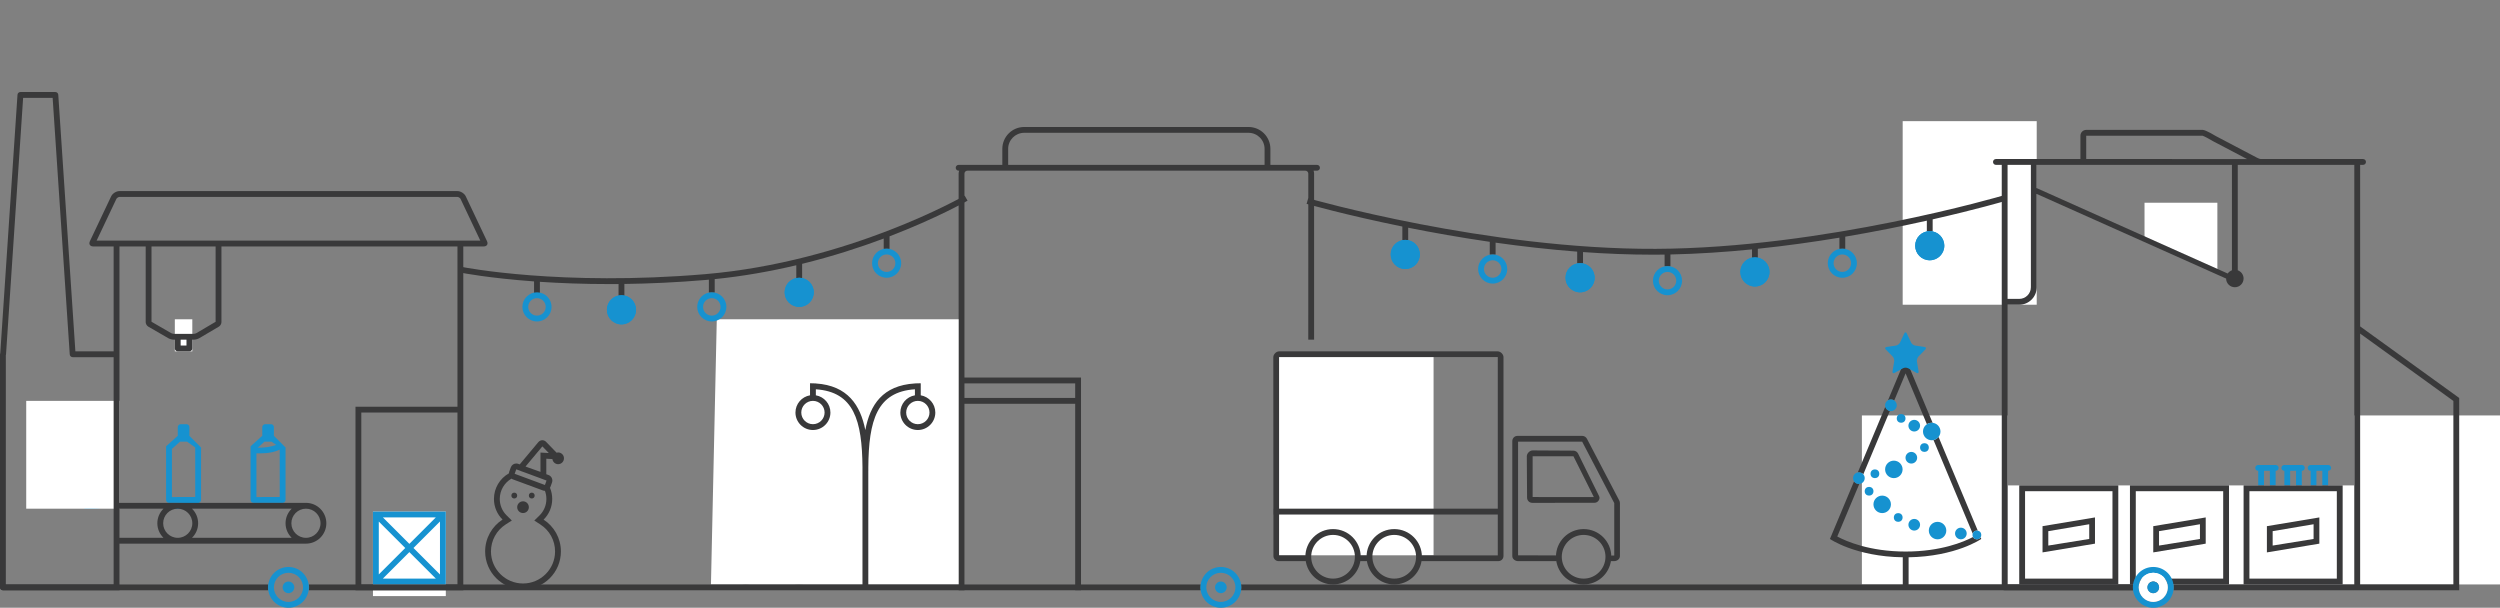 <svg xmlns="http://www.w3.org/2000/svg" version="1.1" viewBox="181 81.42 858 208.58">
    <rect x="181" y="81.42" width="858" height="208.58" fill="#808080" stroke="none"/>
    <g>
        <path id="s1-drop" fill="#1692D0" d="M244,201c-1.108,0-2-0.988-2-2.212c0-1.214,2-4.188,2-4.188s2,2.977,2,4.188 C246,200.012,245.106,201,244,201z"/>
        <path fill="#FFFFFF" d="M241,191h6v11h-6V191z"/>
        <g id="s1-bottle-3">
            <path id="s1-bottle-3-wave" fill="#1692D0" d="M212.603,256c-1.174,0-2.515,0.012-2.603,0v-2c0.053,0.007,6.043,0.56,9.2-1.68 l1.156,1.63C217.926,255.677,214.686,256,212.603,256z"/>
            <path id="s1-bottle-3-fig" fill="#1692D0" d="M217,231v-3c0-0.557-0.444-1-1-1h-1.976c-0.55,0-1.012,0.447-1.012,1v3H213l-4,3.59 V253c0,0.56,0.45,1.003,1.005,1.003L220,254c0.547,0,1-0.446,1-1v-18L217,231z M219,252l-8,0.003v-16.52l2.766-2.483h2.43l2.804,2 V252z"/>
        </g>
        <g id="s1-bottle-2">
            <path id="s1-bottle-2-wave" fill="#1692D0" d="M241.603,256c-1.174,0-2.515,0.012-2.603,0v-2c0.053,0.007,6.043,0.56,9.2-1.68 l1.156,1.63C246.926,255.677,243.686,256,241.603,256z"/>
            <path id="s1-bottle-2-fig" fill="#1692D0" d="M246,231v-3c0-0.557-0.444-1-1-1h-1.976c-0.55,0-1.012,0.447-1.012,1v3H242l-4,3.59 V253c0,0.56,0.45,1.003,1.005,1.003L249,254c0.547,0,1-0.446,1-1v-18L246,231z M248,252l-8,0.003v-16.52l2.766-2.483h2.43l2.804,2 V252z"/>
        </g>
        <g id="s1-bottle-1">
            <path id="s1-bottle-1-wave" fill="#1692D0" d="M270.603,237c-1.174,0-2.515,0.012-2.603,0v-2c0.053,0.007,6.043,0.56,9.2-1.68 l1.156,1.63C275.926,236.677,272.686,237,270.603,237L270.603,237z"/>
            <path id="s1-bottle-1-fig" fill="#1692D0" d="M275,231v-3c0-0.557-0.444-1-1-1h-1.976c-0.55,0-1.012,0.447-1.012,1v3H271l-4,3.59 V253c0,0.56,0.45,1.003,1.005,1.003L278,254c0.547,0,1-0.446,1-1v-18L275,231z M277,252l-8,0.003v-16.52l2.766-2.483h2.43l2.804,2 V252L277,252z"/>
        </g>
        <path fill="#FFFFFF" d="M309,257h25v29h-25V257z"/>
        <path fill="#FFFFFF" d="M190,219h32v37h-32V219z"/>
        <g>
            <path fill="#39393A" d="M340.854,148.805c-0.468-0.988-1.753-1.805-2.861-1.805H222.007c-1.11,0-2.39,0.808-2.862,1.805 l-7.29,15.39c-0.468,0.99,0.042,1.806,1.15,1.806H220v36h-13.13l-5.872-88.065c-0.035-0.527-0.472-0.935-0.998-0.935h-12 c-0.526,0-0.963,0.408-0.998,0.934l-5.91,88.645c-0.06,0.127-0.092,0.27-0.092,0.42v80c0,0.552,0.448,1,1,1h40v-16h64.01 c3.853,0,6.99-3.134,6.99-7c0-3.858-3.13-7-6.99-7H222v-88h9v26.002c0,0.542,0.385,1.22,0.86,1.496l6.918,4.005 c0.466,0.27,1.31,0.498,1.86,0.498H241v3.01c0,0.54,0.443,0.99,0.99,0.99h4.02c0.54,0,0.99-0.442,0.99-0.99V198h0.52 c0.55,0,1.387-0.227,1.86-0.507l6.76-3.986c0.474-0.28,0.86-0.954,0.86-1.505V166h81v55h-35v63h37V166h6.996 c1.104,0,1.62-0.808,1.15-1.805L340.854,148.805z M220,254v28h-37v-78.64c0.036-0.092,0.058-0.19,0.064-0.294L188.936,115h10.13 l5.87,88.066c0.035,0.525,0.47,0.934,0.998,0.934H220V254L220,254z M338,282h-33v-59h33V282z M286,256c2.757,0,5,2.243,5,5 s-2.243,5-5,5s-5-2.243-5-5S283.243,256,286,256z M281.11,256c-1.3,1.27-2.11,3.042-2.11,5s0.81,3.73,2.11,5h-34.22 c1.3-1.27,2.11-3.042,2.11-5s-0.81-3.73-2.11-5H281.11z M242,256c2.757,0,5,2.243,5,5s-2.243,5-5,5s-5-2.243-5-5 S239.243,256,242,256z M237.11,256c-1.3,1.27-2.11,3.042-2.11,5s0.81,3.73,2.11,5H222v-10H237.11z M245,200h-2v-2h2V200z M255,191.857l-6.635,3.913c-0.168,0.1-0.65,0.23-0.846,0.23h-6.88c-0.197,0-0.687-0.13-0.86-0.23l-6.78-3.924V166h22L255,191.857 L255,191.857z M340,164H214.16l6.793-14.34c0.14-0.296,0.722-0.66,1.055-0.66h115.985c0.333,0,0.915,0.364,1.055,0.66L345.84,164 H340z"/>
        </g>
        <g id="s1-clouds">
            <path id="s1-cloud-1" fill="#1692D0" fill-opacity="0" d="M194.405,110.457c-1.752-2.016-2.615-4.594-2.428-7.258 c0.187-2.664,1.4-5.098,3.415-6.85s4.594-2.617,7.258-2.43c2.665,0.187,5.097,1.4,6.85,3.415l-1.51,1.312 c-1.402-1.613-3.348-2.583-5.48-2.732c-2.125-0.145-4.192,0.54-5.805,1.943c-1.613,1.402-2.583,3.348-2.732,5.48 c-0.15,2.13,0.54,4.192,1.943,5.805l-1.51,1.314L194.405,110.457z"/>
            <path id="s1-cloud-2" fill="#1692D0" fill-opacity="0" d="M210.603,114c-5.514,0-10-4.486-10-10h2c0,4.41,3.59,8,8,8s8-3.59,8-8h2 C220.603,109.514,216.117,114,210.603,114z"/>
            <path id="s1-cloud-3" fill="#1692D0" fill-opacity="0" d="M232.463,104.187l-1.98-0.278c0.618-4.4-2.458-8.484-6.858-9.103 c-4.406-0.617-8.483,2.458-9.102,6.858l-1.98-0.278c0.772-5.492,5.864-9.334,11.36-8.56 C229.395,93.598,233.235,98.694,232.463,104.187L232.463,104.187z"/>
            <path id="s1-cloud-4" fill="#1692D0" fill-opacity="0" d="M233.054,114.083c-1.44,0-2.875-0.315-4.22-0.942 c-2.42-1.128-4.257-3.132-5.17-5.642l1.88-0.684c0.73,2.008,2.2,3.61,4.135,4.514c1.936,0.903,4.11,0.997,6.116,0.267 c2.008-0.73,3.61-2.2,4.515-4.137c0.904-1.937,1-4.11,0.268-6.117l1.88-0.684c0.913,2.51,0.794,5.226-0.334,7.646 c-1.13,2.42-3.133,4.257-5.643,5.17C235.366,113.884,234.209,114.084,233.054,114.083L233.054,114.083z"/>
            <path id="s1-cloud-5" fill="#1692D0" fill-opacity="0" d="M213.18,93.162c-0.462-2.63,0.126-5.284,1.658-7.472 c1.532-2.188,3.825-3.648,6.456-4.112c5.43-0.958,10.627,2.68,11.584,8.11l-1.97,0.35c-0.766-4.345-4.925-7.257-9.268-6.49 c-4.344,0.766-7.255,4.923-6.49,9.268L213.18,93.162L213.18,93.162z"/>
            <path id="s1-cloud-6" fill="#1692D0" fill-opacity="0" d="M247.103,103.955l-1-1.732c3.82-2.206,5.134-7.108,2.93-10.928 c-2.207-3.82-7.108-5.133-10.93-2.928l-1-1.732c4.776-2.755,10.904-1.114,13.66,3.66 C253.52,95.069,251.878,101.197,247.103,103.955z"/>
        </g>
        <path fill="#1692D0" d="M309,257v25h25v-25H309z M320.076,269.49L311,278.564v-18.15l9.076,9.074V269.49z M312.414,259h18.15 l-9.075,9.075L312.414,259L312.414,259z M321.49,270.903l9.097,9.097h-18.193L321.49,270.903z M322.904,269.489l9.096-9.097v18.192 l-9.096-9.096V269.489z"/>
        <path fill="none" d="M182.067,203H182v80h39v-80h-15.067L200,114h-12"/>
    </g>
    <g>
        <g>
            <path fill="#39393A" d="M632.99,138H617v-5.5c0-4.14-3.36-7.5-7.51-7.5h-76.98c-4.149,0-7.51,3.37-7.51,7.5v5.5h-14.99 c-0.56,0-1.01,0.44-1.01,1c0,0.55,0.45,1,1.01,1h0.17c-0.109,0.32-0.18,0.64-0.18,1v143h2v-64h38v63.98h2V211h-40v-70 c0-0.56,0.45-1,1.01-1H629c0.56,0,1.01,0.45,1.01,1L630,198h2v-57c0-0.35-0.06-0.69-0.18-1h1.17c0.56,0,1.01-0.44,1.01-1 C634,138.45,633.55,138,632.99,138z M550,213v5h-38v-5H550z M615,138h-88v-5.5c0-3.03,2.47-5.5,5.51-5.5h76.98 c3.04,0,5.51,2.47,5.51,5.5V138z"/>
        </g>
        <g id="s1-loader">
            <circle fill="#FFFFFF" cx="455" cy="272.5" r="8.5"/>
            <path fill="#FFFFFF" d="M441.06,275.61c0,2.42-1.829,4.39-4.069,4.39s-4.061-1.97-4.061-4.39s1.82-4.39,4.061-4.39 S441.06,273.19,441.06,275.61z"/>
            <path fill="#FFFFFF" d="M445.87,272.22c0,1.34,0.25,2.62,0.72,3.78h-3.55c0.01-0.13,0.02-0.25,0.02-0.39 c0-3.53-2.72-6.39-6.069-6.39c-3.351,0-6.061,2.86-6.061,6.39c0,0.13,0.011,0.26,0.011,0.39h-0.44v-14.92l3.86-4.08l14.229,0.04 l4.9,5.56c0.09-0.02,0.18-0.02,0.26-0.04C449.29,263.27,445.87,267.32,445.87,272.22z"/>
            <path fill="#39393A" d="M468.5,258v-5c0-9.66-7.86-17-17.51-17h-13.5c-2.2,0-3.99,1.78-3.99,4v15l-5,5.28v15.85 c0,1.1,0.89,1.87,2,1.87h0.87c0.899,2.34,3.07,4,5.62,4c2.59,0,4.79-1.71,5.66-4.1l-0.03,0.1h5.05c-0.02-0.02-0.03-0.05-0.04-0.07 c1.68,2.46,4.42,4.07,7.521,4.07c3.59,0,6.699-2.16,8.25-5.31c-0.051,0.1-0.091,0.21-0.141,0.31h5.24v-10 M436.99,280 c-2.24,0-4.061-1.97-4.061-4.39s1.82-4.39,4.061-4.39s4.069,1.97,4.069,4.39S439.23,280,436.99,280z M446.59,276h-3.55 c0.01-0.13,0.02-0.25,0.02-0.39c0-3.53-2.72-6.39-6.069-6.39c-3.351,0-6.061,2.86-6.061,6.39c0,0.13,0.011,0.26,0.011,0.39h-0.44 v-14.92l3.86-4.08l14.229,0.04l4.9,5.56c0.09-0.02,0.18-0.02,0.26-0.04c-4.46,0.71-7.88,4.76-7.88,9.66 C445.87,273.56,446.12,274.84,446.59,276z M455.15,280c-4.021,0-7.28-3.49-7.28-7.78c0-4.29,3.26-7.78,7.28-7.78 c4.02,0,7.289,3.49,7.289,7.78C462.439,276.51,459.17,280,455.15,280z M466.5,261.97l-8.75-8.88l0.22-0.22c0.5-0.5,0.5-1.3,0-1.81 c-0.5-0.5-1.31-0.49-1.81,0l-2.12,2.13c-0.5,0.5-0.51,1.31,0,1.81c0.5,0.5,1.31,0.5,1.8,0l0.1-0.1L466.5,266v9h-2.44 c-0.01,0.04-0.029,0.08-0.04,0.11c0.271-0.91,0.421-1.88,0.421-2.89c0-5.09-3.69-9.26-8.391-9.73l-6.55-7.45l-5.53-0.01 l-1.92-9.11c-0.109-0.54-0.649-0.98-1.21-0.98h-0.42c-0.55,0-0.91,0.44-0.8,0.98l1.92,9.1L435.5,255v-15c0-1.1,0.89-2,1.99-2h13.5 c8.7,0,15.51,6.59,15.51,15V261.97z M468.5,258v-5c0-9.66-7.86-17-17.51-17h-13.5c-2.2,0-3.99,1.78-3.99,4v15l-5,5.28v15.85 c0,1.1,0.89,1.87,2,1.87h0.87c0.899,2.34,3.07,4,5.62,4c2.59,0,4.79-1.71,5.66-4.1l-0.03,0.1h5.05c-0.02-0.02-0.03-0.05-0.04-0.07 c1.68,2.46,4.42,4.07,7.521,4.07c3.59,0,6.699-2.16,8.25-5.31c-0.051,0.1-0.091,0.21-0.141,0.31h5.24V258z M436.99,280 c-2.24,0-4.061-1.97-4.061-4.39s1.82-4.39,4.061-4.39s4.069,1.97,4.069,4.39S439.23,280,436.99,280z M446.59,276h-3.55 c0.01-0.13,0.02-0.25,0.02-0.39c0-3.53-2.72-6.39-6.069-6.39c-3.351,0-6.061,2.86-6.061,6.39c0,0.13,0.011,0.26,0.011,0.39h-0.44 v-14.92l3.86-4.08l14.229,0.04l4.9,5.56c0.09-0.02,0.18-0.02,0.26-0.04c-4.46,0.71-7.88,4.76-7.88,9.66 C445.87,273.56,446.12,274.84,446.59,276z M455.15,280c-4.021,0-7.28-3.49-7.28-7.78c0-4.29,3.26-7.78,7.28-7.78 c4.02,0,7.289,3.49,7.289,7.78C462.439,276.51,459.17,280,455.15,280z M466.5,261.97l-8.75-8.88l0.22-0.22c0.5-0.5,0.5-1.3,0-1.81 c-0.5-0.5-1.31-0.49-1.81,0l-2.12,2.13c-0.5,0.5-0.51,1.31,0,1.81c0.5,0.5,1.31,0.5,1.8,0l0.1-0.1L466.5,266v9h-2.44 c-0.01,0.04-0.029,0.08-0.04,0.11c0.271-0.91,0.421-1.88,0.421-2.89c0-5.09-3.69-9.26-8.391-9.73l-6.55-7.45l-5.53-0.01 l-1.92-9.11c-0.109-0.54-0.649-0.98-1.21-0.98h-0.42c-0.55,0-0.91,0.44-0.8,0.98l1.92,9.1L435.5,255v-15c0-1.1,0.89-2,1.99-2h13.5 c8.7,0,15.51,6.59,15.51,15V261.97z"/>
            <g id="s1-loader-claw">
                <path fill="#39393A" d="M472.5,271v-1h-4v2h4"/>
                <path fill="#39393A" d="M468.5,264h4.01v2h-4.01V264z"/>
                <path fill="#39393A" d="M508.5,278h-31v-34.53c0-1.37-1.1-2.48-2.48-2.48c-1.38,0-2.489,1.1-2.489,2.48L472.51,264h0.003 l-0.002,2v2.023L472.5,280h36c0.55,0,1,0,1-1S509.05,278,508.5,278z M475.5,278h-1v-34c0-0.27,0-1,0.52-1.01 c0.48,0.01,0.48,0.74,0.48,1.01V278z"/>
            </g>
        </g>
        <g id="s1-apparatus">
            <path fill="#FFFFFF" d="M481.5,219v6h23v-6H481.5z M496.5,223h-13v-2h13V223z M500.5,224c-1.1,0-2-0.9-2-2s0.9-2,2-2s2,0.9,2,2 S501.6,224,500.5,224z"/>
            <path fill="#FFFFFF" d="M481.5,227v47h23v-47H481.5z M487.5,249c-2.21,0-4-1.79-4-4s1.79-4,4-4s4,1.79,4,4S489.71,249,487.5,249z M502.5,260h-7v-7h7V260z M498.5,249c-2.21,0-4-1.79-4-4s1.79-4,4-4s4,1.79,4,4S500.71,249,498.5,249z M502.5,237h-19v-2h19V237z M502.5,232h-19v-2h19V232z"/>
            <path fill="#1692D0" d="M506.5,275v-56c0-1.104-0.898-2-2.007-2h-22.986c-1.107,0-2.007,0.887-2.007,2v6h-0.995 c-1.106,0-2.005,0.897-2.005,2.006v9.988c0,1.108,0.894,2.006,2.005,2.006h0.995v36h-1v2h29v-2H506.5z M481.5,219h23v6h-23V219z M481.5,239v-12h23v47h-23V239z M478.5,237v-10h1v10H478.5z"/>
            <path fill="#1692D0" d="M498.5,241c-2.206,0-4,1.794-4,4s1.794,4,4,4s4-1.794,4-4S500.706,241,498.5,241z M498.5,247 c-1.104,0-2-0.896-2-2c0-0.178,0.03-0.347,0.074-0.512l2.438,2.438C498.847,246.969,498.678,247,498.5,247L498.5,247z M500.426,245.512l-2.438-2.438c0.165-0.043,0.334-0.074,0.512-0.074c1.104,0,2,0.896,2,2 C500.5,245.178,500.47,245.347,500.426,245.512L500.426,245.512z"/>
            <path fill="#1692D0" d="M487.5,241c-2.206,0-4,1.794-4,4s1.794,4,4,4s4-1.794,4-4S489.706,241,487.5,241z M485.5,245 c0-1.104,0.896-2,2-2c0.178,0,0.347,0.03,0.512,0.074l-2.438,2.438C485.531,245.347,485.5,245.178,485.5,245L485.5,245z M487.5,247c-0.178,0-0.347-0.03-0.512-0.074l2.438-2.438c0.043,0.165,0.074,0.334,0.074,0.512 C489.5,246.104,488.604,247,487.5,247L487.5,247z"/>
            <path fill="#1692D0" d="M495.5,260h7v-7h-7V260z M497.5,255h3v3h-3V255z"/>
            <path fill="#1692D0" d="M483.5,230h19v2h-19V230z"/>
            <path fill="#1692D0" d="M483.5,235h19v2h-19V235z"/>
            <circle fill="#1692D0" cx="500.5" cy="222" r="2"/>
            <path fill="#1692D0" d="M483.5,221h13v2h-13V221z"/>
        </g>
        <path fill="#FFFFFF" d="M619.97,203.96H673V272h-53.03V203.96z"/>
        <path fill="#FFFFFF" d="M427,191h83v91h-85L427,191z"/>
        <g>
            <path fill="#39393A" d="M725.65,232.02c-0.301-0.6-0.931-1-1.601-1h-22.28c-0.97,0-1.75,0.8-1.75,1.78v39.49 c0,0.98,1,1.71,1.98,1.71h13.12c-0.019-0.102-0.025-0.205-0.038-0.308c0.588,4.683,4.575,8.308,9.417,8.308 s8.828-3.625,9.416-8.308c-0.013,0.103-0.021,0.206-0.037,0.308H735c0.98,0,1.96-0.73,1.96-1.71v-18.2c0-0.25-0.07-0.53-0.17-0.78 L725.65,232.02L725.65,232.02z M724.5,280c-4.136,0-7.5-3.364-7.5-7.5s3.364-7.5,7.5-7.5s7.5,3.364,7.5,7.5S728.636,280,724.5,280 z M735.01,272.09h-1.02c0.01,0.14,0.01,0.27,0.01,0.41c0-5.247-4.253-9.5-9.5-9.5s-9.5,4.253-9.5,9.5c0-0.15,0-0.31,0.01-0.46 L702,272v-39h22l11.01,21.09V272.09z"/>
            <path fill="#39393A" d="M720.99,236.082L707,236c-0.977,0-2,1.022-2,2l0.092,14.217c0,1.003,0.802,1.78,1.778,1.78l21.308-0.013 c0.623,0,1.178-0.3,1.502-0.827c0.325-0.527,0.376-0.974,0.101-1.525l-7.186-14.55 C722.295,236.482,721.669,236.082,720.99,236.082z M707,252v-14h14l7.01,14.022L707,252z"/>
            <path fill="#39393A" d="M695,202h-75c-0.98,0-2,1.02-2,2l0.03,52H618v2h0.04v14.24c0,0.98,0.81,1.76,1.78,1.76h9.3 c-0.018-0.102-0.024-0.205-0.037-0.308c0.588,4.683,4.575,8.308,9.417,8.308s8.83-3.625,9.417-8.308 c-0.013,0.103-0.021,0.206-0.037,0.308h2.24c-0.018-0.102-0.024-0.205-0.037-0.308c0.588,4.683,4.575,8.308,9.417,8.308 s8.83-3.625,9.417-8.308c-0.013,0.103-0.021,0.206-0.037,0.308h26.34c1,0,1.78-0.78,1.78-1.76V204C697,203.02,696,202,695,202 L695,202z M638.5,280c-4.136,0-7.5-3.364-7.5-7.5s3.364-7.5,7.5-7.5s7.5,3.364,7.5,7.5S642.636,280,638.5,280z M659.5,280 c-4.136,0-7.5-3.364-7.5-7.5s3.364-7.5,7.5-7.5s7.5,3.364,7.5,7.5S663.636,280,659.5,280z M695.04,272.03h-26.05 c0.01,0.16,0.01,0.31,0.01,0.47c0-5.247-4.253-9.5-9.5-9.5s-9.5,4.253-9.5,9.5c0-0.16,0-0.31,0.01-0.47h-2.02 c0.01,0.16,0.01,0.31,0.01,0.47c0-5.247-4.253-9.5-9.5-9.5s-9.5,4.253-9.5,9.5c0-0.16,0-0.31,0.01-0.47h-9.04V258h75.07V272.03 L695.04,272.03z M695.04,256h-75.07v-52.04h75.07V256z"/>
            <path fill="#39393A" d="M497,217.09V213h-0.062v-0.046c-0.589,0-1.157,0.016-1.711,0.046H495v0.018 c-11.07,0.684-15.385,7.303-17.025,15.995c-1.685-8.524-6.027-15.262-16.975-15.987V213h-0.307 c-0.549-0.03-1.112-0.046-1.693-0.046v4.136c-2.833,0.48-5,2.942-5,5.91c0,3.31,2.69,6,6,6s6-2.69,6-6c0-2.967-2.167-5.43-5-5.91 v-2.063c13.032,0.88,15.887,10.593,16.004,26.87V242H477v41h2v-40v-0.018h0.01c0-0.355-0.002-0.71-0.004-1.067 c0.117-16.31,2.968-26.035,15.994-26.89v2.066c-2.833,0.48-5,2.943-5,5.91c0,3.31,2.69,6,6,6s6-2.69,6-6 C502,220.034,499.833,217.571,497,217.09L497,217.09z M464,223c0,2.206-1.794,4-4,4s-4-1.794-4-4s1.794-4,4-4S464,220.794,464,223 z M496,227c-2.206,0-4-1.794-4-4s1.794-4,4-4s4,1.794,4,4S498.206,227,496,227z"/>
        </g>
    </g>
    <g>
        <g id="s1-conveyor-part-1">
            <path id="s1-test-tube-1" fill="#1692D0" d="M858.512,141.875h-5.995c-0.562,0-1.017,0.458-1.017,1.024 c0,0.568,0.46,0.975,1.02,0.976v14c0,1.644,1.334,2.972,2.98,2.972c1.642,0,3-1.33,3-2.972v-14h0.02 c0.562,0,1.011-0.41,1.011-0.976C859.528,142.329,859.073,141.875,858.512,141.875z M856.52,157.875c0,0.527-0.446,1-1,1 c-0.539,0-1.02-0.464-1.02-1v-14.028h2.02V157.875z"/>
            <path id="s1-conveyor-detail-1" fill="#39393A" d="M856.52,141.875h-2V135.5l2,1"/>
        </g>
        <g id="s1-conveyor-part-2">
            <path id="s1-test-tube-2" fill="#1692D0" d="M867.483,145.875h-5.995c-0.562,0-1.018,0.458-1.018,1.024 c0,0.568,0.471,0.975,1.03,0.976v14c0,1.644,1.324,2.972,2.97,2.972c1.644,0,3.021-1.33,3.021-2.972l-0.006-14h0.007 c0.562,0,1.01-0.41,1.01-0.976c0-0.57-0.455-1.024-1.017-1.024H867.483z M865.5,161.875c0,0.527-0.456,1-1.01,1 c-0.54,0-1-0.464-1-1v-14.028h2.01V161.875z"/>
            <path id="s1-conveyor-detail-2" fill="#39393A" d="M865.5,145.875h-2V139.5l2,1"/>
        </g>
        <g id="s1-conveyor-part-3">
            <path id="s1-test-tube-3" fill="#1692D0" d="M876.5,149.847h-6c-0.562,0-1,0.435-1,1c0,0.568,0.452,1,1.012,1l-0.012,14.375 c0,1.644,1.325,2.972,2.97,2.972s3.022-1.33,3.022-2.972l0.008-14.375c0.562,0,1-0.435,1-1 C877.5,150.277,877.062,149.847,876.5,149.847z M874.5,166.222c0,0.527-0.456,1-1.01,1c-0.54,0-1-0.464-1-1v-14.375h2.01V166.222z "/>
            <path id="s1-conveyor-detail-3" fill="#39393A" d="M874.5,149.847h-2v-6l2,1"/>
        </g>
        <path fill="#FFFFFF" d="M942,174l-25-11v-12h25"/>
        <path fill="#FFFFFF" d="M834,123h46v63h-46V123z"/>
        <path fill="#FFFFFF" d="M868,248h121v34H868V248z"/>
        <g id="s1-boxes">
            <g>
                <path fill="#39393A" d="M836,248v34h34v-34H836z M868,280h-30v-30h30V280z"/>
                <path fill="#39393A" d="M862,259l-18,3v9l18-3V259z M860.02,266.39l-14.045,2.267v-4.943l14.047-2.373v5.05L860.02,266.39z"/>
            </g>
            <g>
                <path fill="#39393A" d="M874,248v34h34v-34H874z M906,280h-30v-30h30V280z"/>
                <path fill="#39393A" d="M900,259l-18,3v9l18-3V259z M898.02,266.39l-14.045,2.267v-4.943l14.047-2.373v5.05L898.02,266.39z"/>
            </g>
            <g>
                <path fill="#39393A" d="M912,248v34h34v-34H912z M944,280h-30v-30h30V280z"/>
                <path fill="#39393A" d="M938,259l-18,3v9l18-3V259z M936.02,266.39l-14.045,2.267v-4.943l14.047-2.373v5.05L936.02,266.39z"/>
            </g>
            <g>
                <g>
                    <path fill="#1692D0" d="M962.01,241h-5.99c-0.56,0-1.02,0.46-1.02,1.02c0,0.57,0.46,0.98,1.02,0.98v5H958v-5h2.02v5H962v-5h0.02 c0.561,0,1.011-0.41,1.011-0.98S962.57,241,962.01,241z"/>
                    <path fill="#1692D0" d="M970.98,241h-5.99c-0.561,0-1.021,0.46-1.021,1.02c0,0.57,0.47,0.98,1.03,0.98v5h1.99v-5H969v5h1.98v-5 h0.01c0.56,0,1.01-0.41,1.01-0.98S971.54,241,970.98,241z"/>
                    <path fill="#1692D0" d="M980.01,241h-5.99c-0.56,0-1.02,0.46-1.02,1.02c0,0.57,0.46,0.98,1.02,0.98v5H976v-5h2.02v5H980v-5h0.02 c0.561,0,1.011-0.41,1.011-0.98S980.57,241,980.01,241z"/>
                </g>
                <path fill="#39393A" d="M951,248v34h34v-34H951z M983,280h-30v-30h30V280z"/>
                <path fill="#39393A" d="M977,259l-18,3v9l18-3V259z M975.02,266.39l-14.045,2.267v-4.943l14.047-2.373v5.05L975.02,266.39z"/>
            </g>
        </g>
        <path fill="#FFFFFF" d="M820,224h50v58h-50V224z"/>
        <path fill="#FFFFFF" d="M989,224h50v58h-50V224z"/>
        <g>
            <path fill="#39393A" d="M945,177.02c0.01,1.65,1.35,2.98,3,2.98c1.66,0,3-1.34,3-3c0-1.3-0.84-2.4-2-2.82V138h40v144h-62.08 c0.061,0.32,0.08,0.66,0.08,1s-0.02,0.68-0.08,1H1025v-66l-34-24.56V138h1.01c0.55,0,0.99-0.45,0.99-1c0-0.56-0.45-1-1-1h-35 c-0.36,0-1-0.21-1.37-0.44l-14.1-7.41c-0.03-0.02-3.511-2.15-4.53-2.15h-40.01c-1.11,0-1.99,0.9-1.99,2v8h-29.01 c-0.55,0-0.99,0.45-0.99,1c0,0.56,0.44,1,0.99,1H868v48h0.01L868,283c0,0.27,0.11,0.58,0.29,0.77c0.19,0.19,0.45,0.23,0.71,0.23 h44.08c-0.061-0.32-0.08-0.66-0.08-1s0.02-0.68,0.08-1H870v-96h4c3.31,0,6-2.69,6-6.01v-32.01L945,177.02z M878,179.99 c0,2.21-1.79,4.01-4,4.01h-4v-46h8V179.99z M947,174.18c-0.59,0.21-1.1,0.6-1.45,1.11L880,145.98V138h67V174.18z M896.98,136 c0-0.01,0.01-0.02,0.01-0.04V128h39.939c0.561,0.16,2.82,1.4,3.61,1.89l11.63,6.11H896.98z M1023,282h-32v-86.09l32,23.11V282z"/>
        </g>
    </g>
    <g>
        <path fill="#39393A" d="M273.08,282c-0.06,0.32-0.08,0.66-0.08,1s0.02,0.68,0.08,1H182c-0.56,0-1-0.45-1-1s0.44-1,1-1H273.08 L273.08,282z"/>
        <path fill="#39393A" d="M593.08,282c-0.061,0.32-0.08,0.66-0.08,1s0.02,0.68,0.08,1H287c0.06-0.32,0.08-0.66,0.08-1 s-0.02-0.68-0.08-1H593.08L593.08,282z"/>
        <path fill="#39393A" d="M913.08,282c-0.061,0.32-0.08,0.66-0.08,1s0.02,0.68,0.08,1H606.92c0.061-0.32,0.08-0.66,0.08-1 s-0.02-0.68-0.08-1H913.08L913.08,282z"/>
    </g>
    <g>
        <path fill="#1692D0" d="M280,276c-3.866,0-7,3.134-7,7s3.134,7,7,7s7-3.134,7-7S283.866,276,280,276z M280,288 c-2.757,0-5-2.243-5-5s2.243-5,5-5s5,2.243,5,5S282.757,288,280,288z"/>
        <circle fill="#1692D0" cx="280" cy="283" r="2"/>
    </g>
    <g>
        <path fill="#1692D0" d="M600,276c-3.866,0-7,3.134-7,7s3.134,7,7,7s7-3.134,7-7S603.866,276,600,276z M600,288 c-2.757,0-5-2.243-5-5s2.243-5,5-5s5,2.243,5,5S602.757,288,600,288z"/>
        <circle fill="#1692D0" cx="600" cy="283" r="2"/>
    </g>
    <g>
        <path fill="#1692D0" d="M920,276c-3.87,0-7,3.13-7,7s3.13,7,7,7s7-3.13,7-7S923.87,276,920,276z M920,288c-2.76,0-5-2.24-5-5 s2.24-5,5-5s5,2.24,5,5S922.76,288,920,288z"/>
        <path fill="#FFFFFF" d="M920,278c-2.76,0-5,2.24-5,5s2.24,5,5,5s5-2.24,5-5S922.76,278,920,278z M920,285c-1.1,0-2-0.9-2-2 s0.9-2,2-2s2,0.9,2,2S921.1,285,920,285z"/>
        <path fill="#1692D0" d="M922,283c0,1.1-0.9,2-2,2s-2-0.9-2-2s0.9-2,2-2S922,281.9,922,283z"/>
    </g>




    <g id="new_year_layer">
    	<g id="_x0A_wiring">
    		<path fill="#39393A" d="M512.066,148.558c-0.392,0.227-39.738,22.772-89.109,26.957c-49.424,4.19-82.731-2.354-83.062-2.421l-0.396,1.961c0.172,0.035,9.222,1.814,24.788,2.944v4.835h2v-4.696    c6.852,0.456,14.858,0.776,23.853,0.776c1.034,0,2.087-0.007,3.147-0.016v4.936h2v-4.959c8.54-0.115,17.86-0.521,27.838-1.367    c0.388-0.033,0.774-0.07,1.162-0.105v4.431h2v-4.623c9.835-0.995,19.246-2.688,28-4.76v4.383h2v-4.865c10.454-2.571,19.921-5.655,28-8.68v3.545h2v-4.303c16.409-6.299,26.583-12.128,26.782-12.244L512.066,148.558z"/>
    		<path fill="#39393A" d="M869.113,150.417l-0.57-1.917c-0.607,0.181-61.434,18.092-119.283,18.325c-57.856,0.229-118.676-17.187-119.283-17.363l-0.557,1.921c0.279,0.081,13.277,3.803,32.867,7.787v4.664h2v-4.26c8.367,1.67,17.848,3.366,28,4.843v4.417h2v-4.132    c8.944,1.264,18.375,2.346,28,3.084v4.047h2v-3.898c7.881,0.563,15.873,0.892,23.82,0.892c0.384,0,0.776-0.001,1.16-0.002c1.006-0.004,2.013-0.015,3.02-0.029v4.038h2v-4.074c9.393-0.198,18.814-0.83,28-1.749v3.822h2v-4.027c9.73-1.021,19.169-2.351,28-3.814v3.841h2v-4.177c10.414-1.767,19.928-3.7,28-5.499v3.676h2v-4.125C859.319,153.302,868.875,150.488,869.113,150.417z"/>
    	</g>
    	<g xmlns="http://www.w3.org/2000/svg" id="garland">
            <g id="solid">
                <g id="garlandLamps-even">
                    <g><circle fill="#1692D0" cx="394.288" cy="187.745" r="5"/></g>
                    <g><circle fill="#1692D0" cx="455.288" cy="181.745" r="5"/></g>
                    <g><circle fill="#1692D0" cx="663.287" cy="168.745" r="5"/></g>
                    <g><circle fill="#1692D0" cx="723.287" cy="176.745" r="5"/></g>
                    <g><circle fill="#1692D0" cx="783.287" cy="174.745" r="5"/></g>
                    <g><circle fill="#1692D0" cx="843.287" cy="165.745" r="5"/></g>
                </g>
                <g id="garlandLamps-odd" opacity="0">
                    <g><circle fill="#1692D0" cx="365.288" cy="186.745" r="5"/></g>
                    <g><circle fill="#1692D0" cx="425.288" cy="186.745" r="5"/></g>
                    <g><circle fill="#1692D0" cx="485.287" cy="171.745" r="5"/></g>
                    <g><circle fill="#1692D0" cx="693.287" cy="173.745" r="5"/></g>
                    <g><circle fill="#1692D0" cx="753.287" cy="177.745" r="5"/></g>
                    <g><circle fill="#1692D0" cx="813.287" cy="171.745" r="5"/></g>
                </g>
            </g>
            <g id="stroke">
                <path fill="#1692D0" d="M394.288,182.745c-2.762,0-5,2.238-5,5s2.238,5,5,5s5-2.238,5-5S397.049,182.745,394.288,182.745zM394.288,190.745c-1.654,0-3-1.346-3-3s1.346-3,3-3s3,1.346,3,3S395.942,190.745,394.288,190.745z"/>
                <path fill="#1692D0" d="M455.288,176.745c-2.762,0-5,2.238-5,5s2.238,5,5,5s5-2.238,5-5S458.049,176.745,455.288,176.745zM455.288,184.745c-1.654,0-3-1.346-3-3s1.346-3,3-3s3,1.346,3,3S456.942,184.745,455.288,184.745z"/>
                <path fill="#1692D0" d="M663.287,163.745c-2.762,0-5,2.238-5,5s2.238,5,5,5s5-2.238,5-5S666.049,163.745,663.287,163.745zM663.287,171.745c-1.654,0-3-1.346-3-3s1.346-3,3-3s3,1.346,3,3S664.941,171.745,663.287,171.745z"/>
                <path fill="#1692D0" d="M723.287,171.745c-2.762,0-5,2.238-5,5s2.238,5,5,5s5-2.238,5-5S726.049,171.745,723.287,171.745zM723.287,179.745c-1.654,0-3-1.346-3-3s1.346-3,3-3s3,1.346,3,3S724.941,179.745,723.287,179.745z"/>
                <path fill="#1692D0" d="M783.287,169.745c-2.762,0-5,2.238-5,5s2.238,5,5,5s5-2.238,5-5S786.049,169.745,783.287,169.745zM783.287,177.745c-1.654,0-3-1.346-3-3s1.346-3,3-3s3,1.346,3,3S784.941,177.745,783.287,177.745z"/>
                <path fill="#1692D0" d="M843.287,160.745c-2.762,0-5,2.238-5,5s2.238,5,5,5s5-2.238,5-5S846.049,160.745,843.287,160.745zM843.287,168.745c-1.654,0-3-1.346-3-3s1.346-3,3-3s3,1.346,3,3S844.941,168.745,843.287,168.745z"/>
                <path fill="#1692D0" d="M365.288,181.745c-2.762,0-5,2.238-5,5s2.238,5,5,5s5-2.238,5-5S368.049,181.745,365.288,181.745zM365.288,189.745c-1.654,0-3-1.346-3-3s1.346-3,3-3s3,1.346,3,3S366.942,189.745,365.288,189.745z"/>
                <path fill="#1692D0" d="M425.288,181.745c-2.762,0-5,2.238-5,5s2.238,5,5,5s5-2.238,5-5S428.049,181.745,425.288,181.745zM425.288,189.745c-1.654,0-3-1.346-3-3s1.346-3,3-3s3,1.346,3,3S426.942,189.745,425.288,189.745z"/>
                <path fill="#1692D0" d="M485.287,166.745c-2.762,0-5,2.238-5,5s2.238,5,5,5s5-2.238,5-5S488.049,166.745,485.287,166.745zM485.287,174.745c-1.654,0-3-1.346-3-3s1.346-3,3-3s3,1.346,3,3S486.941,174.745,485.287,174.745z"/>
                <path fill="#1692D0" d="M693.287,168.745c-2.762,0-5,2.238-5,5s2.238,5,5,5s5-2.238,5-5S696.049,168.745,693.287,168.745zM693.287,176.745c-1.654,0-3-1.346-3-3s1.346-3,3-3s3,1.346,3,3S694.941,176.745,693.287,176.745z"/>
                <path fill="#1692D0" d="M753.287,172.745c-2.762,0-5,2.238-5,5s2.238,5,5,5s5-2.238,5-5S756.049,172.745,753.287,172.745zM753.287,180.745c-1.654,0-3-1.346-3-3s1.346-3,3-3s3,1.346,3,3S754.941,180.745,753.287,180.745z"/>
                <path fill="#1692D0" d="M813.287,166.745c-2.762,0-5,2.238-5,5s2.238,5,5,5s5-2.238,5-5S816.049,166.745,813.287,166.745zM813.287,174.745c-1.654,0-3-1.346-3-3s1.346-3,3-3s3,1.346,3,3S814.941,174.745,813.287,174.745z"/>
            </g>
        </g>
    	<g id="snowman">
    		<circle fill="#39393A" cx="363.5" cy="251.5" r="1"/>
    		<circle fill="#39393A" cx="357.5" cy="251.5" r="1"/>
    		<ellipse fill="#39393A" cx="360.5" cy="255.485" rx="2" ry="2.015"/>
    		<path fill="#39393A" d="M370.58,238.973c0.127,0.99,0.958,1.757,1.974,1.757   c1.104,0,2-0.902,2-2.016c0-1.112-0.896-2.015-2-2.015c-0.188,0-0.365,0.034-0.538,0.083l-3.592-3.712   c-0.369-0.381-0.837-0.57-1.301-0.57c-0.502,0-1.002,0.222-1.369,0.661l-6.384,7.636l-0.498-0.184   c-0.228-0.084-0.46-0.124-0.689-0.124c-0.813,0-1.579,0.502-1.874,1.315l-0.558,1.533c-0.07,0.193-0.1,0.389-0.11,0.583c0.001-0.013-0.003-0.025-0.002-0.038c-3.05,1.72-5.12,5-5.12,8.78c0,2.78,1.13,5.27,2.95,7.07c-3.59,2.31-5.97,6.35-5.97,10.94   c0,7.18,5.82,13,13,13s13-5.82,13-13c0-4.58-2.37-8.61-5.94-10.92c1.83-1.8,2.96-4.3,2.96-7.09c0-1.36-0.27-2.65-0.76-3.82   c-0.03,0.055-0.074,0.095-0.109,0.146c0.092-0.134,0.181-0.272,0.239-0.432l0.558-1.533c0.38-1.044-0.155-2.194-1.192-2.577   l-0.766-0.283v-5.309L370.58,238.973z M368.52,252.664c0,2.15-0.84,4.16-2.36,5.66l-1.79,1.75l2.1,1.36   c3.15,2.04,5.03,5.49,5.03,9.24c0,6.06-4.93,11-11,11s-11-4.94-11-11c0-3.76,1.89-7.22,5.05-9.26l2.11-1.35l-1.78-1.76   c-1.52-1.49-2.36-3.5-2.36-5.64c0-2.98,1.61-5.58,4-6.97c-0.007-0.004-0.011-0.011-0.018-0.016c0.136,0.094,0.28,0.177,0.441,0.237   l10.384,3.834c0.228,0.084,0.46,0.124,0.689,0.124c0.195,0,0.387-0.032,0.571-0.087c-0.183,0.055-0.372,0.089-0.567,0.089   C368.35,250.743,368.52,251.683,368.52,252.664z M368.569,246.34l-0.549,1.533l-10.389-3.851l0.556-1.53l1.469,0.544   c0.066,0.033,0.127,0.069,0.202,0.095l1.403,0.5L368.569,246.34z M366.49,236.739v2.116v4.516l-4.207-1.499l-0.92-0.34l5.778-6.912l2.206,2.28l-0.745-0.042L366.49,236.739z"/>
    	</g>
    	<g id="spruce">
    		<g>
    			<path fill="#39393A" d="M859.78,263.548l-13.473-32.175c-0.428,0.537-1.025,0.932-1.722,1.077l13.454,32.131c0.188-0.615,0.753-1.066,1.429-1.066    C859.575,263.515,859.68,263.527,859.78,263.548z"/>
    			<path fill="#39393A" d="M829.969,218.515c0.421,0,0.811,0.131,1.133,0.353L835,209.56l7.311,17.458c0.475-0.316,1.045-0.502,1.658-0.502c0.109,0,0.213,0.021,0.318,0.032l-7.837-18.717l-0.59-0.32    c-0.48-0.26-1.271-0.26-1.74,0l-0.561,0.31l-4.597,10.976C829.26,218.622,829.601,218.515,829.969,218.515z"/>
    			<path fill="#39393A" d="M828.037,221.007l-9.442,22.546c0.121-0.023,0.246-0.038,0.374-0.038c0.609,0,1.147,0.278,1.514,0.707l9.107-21.745    C828.829,222.331,828.227,221.752,828.037,221.007z"/>
    			<path fill="#39393A" d="M860.73,265.82c-0.266,0.417-0.73,0.695-1.262,0.695c-0.573,0-1.065-0.326-1.318-0.798c-3.208,1.687-11.056,4.993-23.15,4.993c-12.39,0-20.42-3.53-23.45-5.16l7.56-18.049    c-0.048,0.003-0.093,0.014-0.141,0.014c-0.692,0-1.303-0.353-1.662-0.888l-8.276,19.763c0,0,8.689,6.05,25,6.29v10.13h2v-10.13c16.279-0.25,24.939-6.29,24.939-6.29L860.73,265.82z"/>
    		</g>
    		<path fill="#1692D0" d="M839.44,203.757c-0.391,0.39-0.641,1.16-0.551,1.71l0.57,3.41c0.08,0.55-0.24,0.78-0.71,0.51l-2.3-1.27l-0.59-0.32c-0.48-0.26-1.271-0.26-1.74,0l-0.561,0.31l-2.329,1.28   c-0.48,0.27-0.801,0.04-0.711-0.51l0.561-3.41c0.09-0.55-0.15-1.32-0.54-1.71l-2.33-2.39c-0.39-0.4-0.27-0.78,0.29-0.87l3.18-0.48   c0.551-0.09,1.19-0.56,1.42-1.06l1.46-3.11c0.24-0.49,0.62-0.49,0.851,0l1.47,3.11c0.23,0.5,0.86,0.97,1.42,1.06l3.181,0.48c0.55,0.08,0.68,0.48,0.289,0.87L839.44,203.757z"/>
    		<g id="treeLamps-even">
                <circle id="treeLamp-1" fill="#1692D0" cx="826.969" cy="254.515" r="3"/>
        		<circle id="treeLamp-2" fill="#1692D0" cx="845.969" cy="263.515" r="3"/>
        		<circle id="treeLamp-3" fill="#1692D0" cx="830.969" cy="242.515" r="3"/>
        		<circle id="treeLamp-4" fill="#1692D0" cx="843.969" cy="229.515" r="3"/>
        		<circle id="treeLamp-5" fill="#1692D0" cx="837.969" cy="227.515" r="2"/>
        		<circle id="treeLamp-6" fill="#1692D0" cx="818.969" cy="245.515" r="2"/>
        		<circle id="treeLamp-7" fill="#1692D0" cx="836.969" cy="238.515" r="2"/>
        		<circle id="treeLamp-8" fill="#1692D0" cx="829.969" cy="220.515" r="2"/>
    		</g>
            <g id="treeLamps-odd">
                <circle id="treeLamp-9" fill="#1692D0" cx="837.969" cy="261.515" r="2"/>
        		<circle id="treeLamp-10" fill="#1692D0" cx="853.969" cy="264.515" r="2"/>
        		<circle id="treeLamp-11" fill="#1692D0" cx="822.469" cy="250.015" r="1.5"/>
        		<circle id="treeLamp-12" fill="#1692D0" cx="832.469" cy="259.015" r="1.5"/>
        		<circle id="treeLamp-13" fill="#1692D0" cx="824.469" cy="244.015" r="1.5"/>
        		<circle id="treeLamp-14" fill="#1692D0" cx="833.469" cy="225.015" r="1.5"/>
        		<circle id="treeLamp-15" fill="#1692D0" cx="841.469" cy="235.015" r="1.5"/>
        		<circle id="treeLamp-16" fill="#1692D0" cx="859.469" cy="265.015" r="1.5"/>
            </g>
    	</g>
    </g>
</svg>